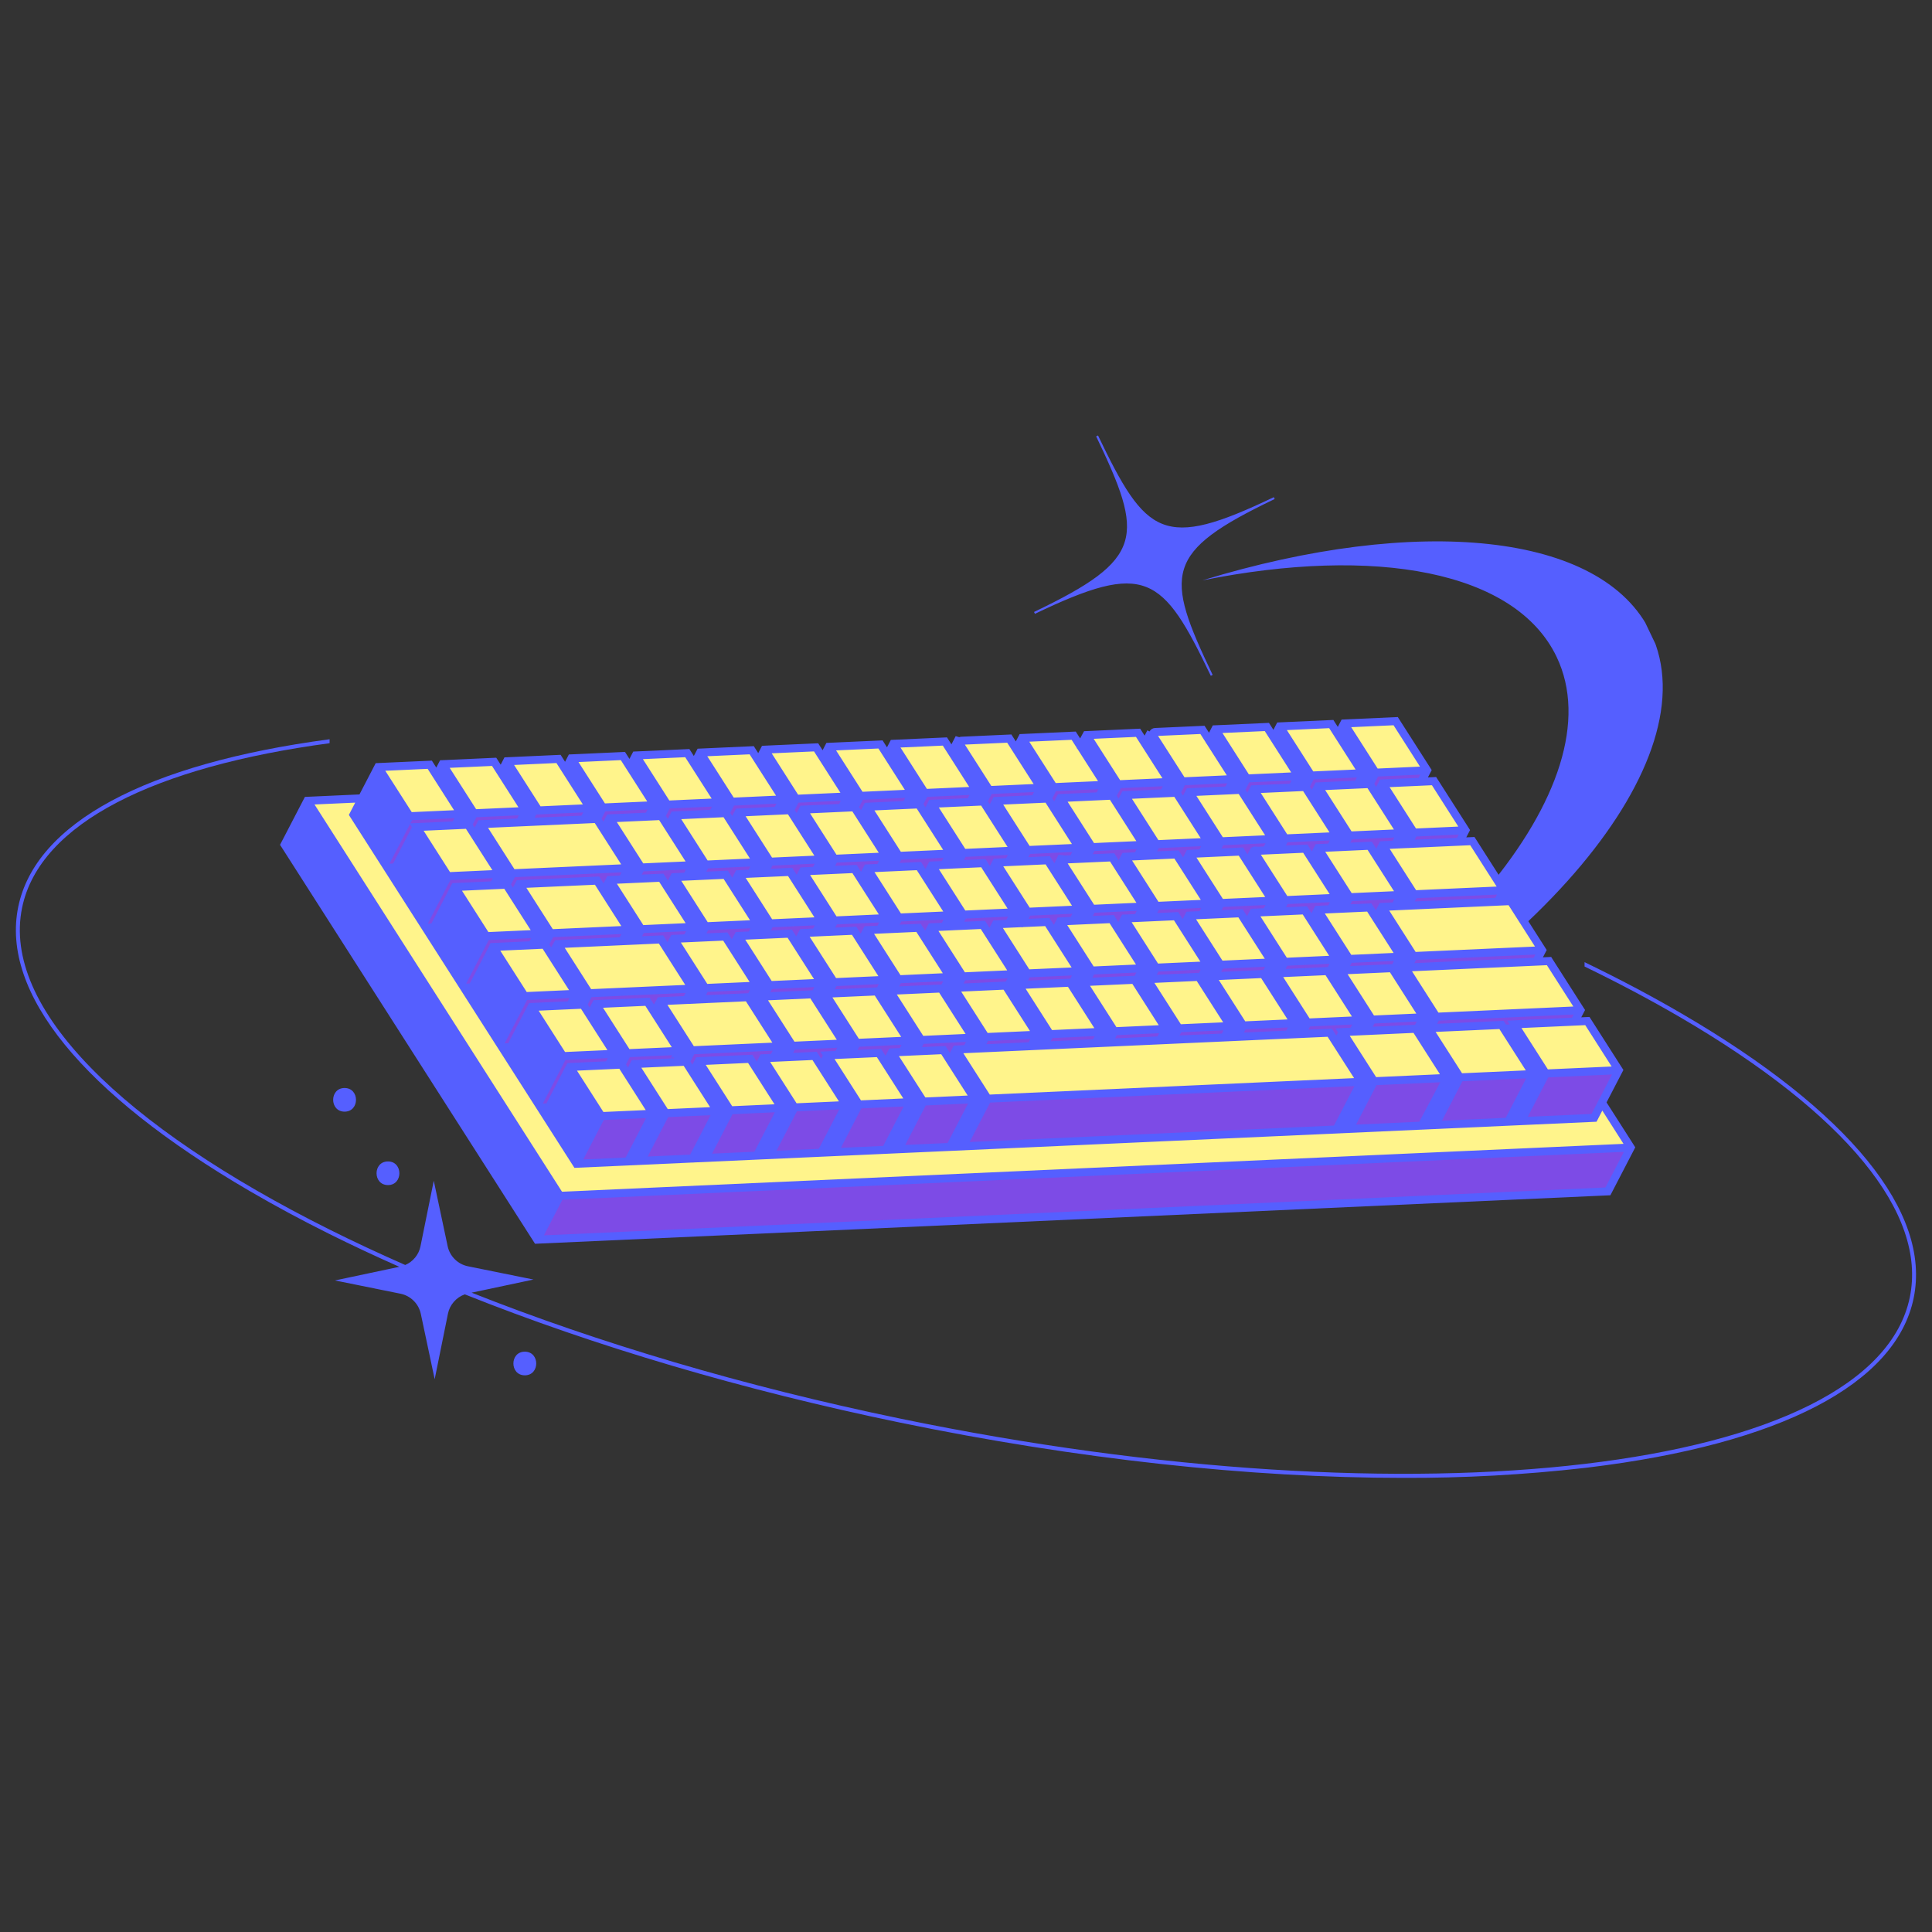<svg xmlns="http://www.w3.org/2000/svg" xmlns:xlink="http://www.w3.org/1999/xlink" width="500" zoomAndPan="magnify" viewBox="0 0 375 375" height="500" preserveAspectRatio="xMidYMid meet" version="1.0"><rect x="0" y="0" width="375" height="375" fill="#333333" stroke="none"/><defs><clipPath id="ad73e98359"><path d="M 193 84 L 323 84 L 323 232 L 193 232 Z M 193 84 " clip-rule="nonzero"/></clipPath><clipPath id="94c5f9d630"><path d="M 139.941 119.566 L 285.383 49.93 L 341.738 167.633 L 196.301 237.27 Z M 139.941 119.566 " clip-rule="nonzero"/></clipPath><clipPath id="6aa99c1d5c"><path d="M 139.941 119.566 L 285.383 49.93 L 341.738 167.633 L 196.301 237.27 Z M 139.941 119.566 " clip-rule="nonzero"/></clipPath><clipPath id="f372527b03"><path d="M 55 155 L 116 155 L 116 241 L 55 241 Z M 55 155 " clip-rule="nonzero"/></clipPath><clipPath id="38ab14ae62"><path d="M 110.395 55.711 L 342.082 175.887 L 264.727 325.02 L 33.039 204.84 Z M 110.395 55.711 " clip-rule="nonzero"/></clipPath><clipPath id="b961748166"><path d="M 341.883 175.785 L 110.199 55.605 L 32.844 204.738 L 264.527 324.914 Z M 341.883 175.785 " clip-rule="nonzero"/></clipPath><clipPath id="a2e1709fca"><path d="M 104 221 L 317 221 L 317 241 L 104 241 Z M 104 221 " clip-rule="nonzero"/></clipPath><clipPath id="59930edaae"><path d="M 110.395 55.711 L 342.082 175.887 L 264.727 325.02 L 33.039 204.84 Z M 110.395 55.711 " clip-rule="nonzero"/></clipPath><clipPath id="bcda09e8e7"><path d="M 341.883 175.785 L 110.199 55.605 L 32.844 204.738 L 264.527 324.914 Z M 341.883 175.785 " clip-rule="nonzero"/></clipPath><clipPath id="f9a5c9d01e"><path d="M 59 154 L 317 154 L 317 233 L 59 233 Z M 59 154 " clip-rule="nonzero"/></clipPath><clipPath id="01461378d2"><path d="M 110.395 55.711 L 342.082 175.887 L 264.727 325.02 L 33.039 204.84 Z M 110.395 55.711 " clip-rule="nonzero"/></clipPath><clipPath id="bf7d677ef8"><path d="M 341.883 175.785 L 110.199 55.605 L 32.844 204.738 L 264.527 324.914 Z M 341.883 175.785 " clip-rule="nonzero"/></clipPath><clipPath id="3d74021ee3"><path d="M 68 140 L 307 140 L 307 226 L 68 226 Z M 68 140 " clip-rule="nonzero"/></clipPath><clipPath id="706d33ab9a"><path d="M 110.395 55.711 L 342.082 175.887 L 264.727 325.02 L 33.039 204.84 Z M 110.395 55.711 " clip-rule="nonzero"/></clipPath><clipPath id="2467112f8f"><path d="M 341.883 175.785 L 110.199 55.605 L 32.844 204.738 L 264.527 324.914 Z M 341.883 175.785 " clip-rule="nonzero"/></clipPath><clipPath id="93f2da54cd"><path d="M 74 148 L 315 148 L 315 226 L 74 226 Z M 74 148 " clip-rule="nonzero"/></clipPath><clipPath id="a3844939fa"><path d="M 110.395 55.711 L 342.082 175.887 L 264.727 325.02 L 33.039 204.84 Z M 110.395 55.711 " clip-rule="nonzero"/></clipPath><clipPath id="2629ea4dc4"><path d="M 341.883 175.785 L 110.199 55.605 L 32.844 204.738 L 264.527 324.914 Z M 341.883 175.785 " clip-rule="nonzero"/></clipPath><clipPath id="0e07afa588"><path d="M 73 139 L 314 139 L 314 217 L 73 217 Z M 73 139 " clip-rule="nonzero"/></clipPath><clipPath id="573911c951"><path d="M 110.395 55.711 L 342.082 175.887 L 264.727 325.02 L 33.039 204.84 Z M 110.395 55.711 " clip-rule="nonzero"/></clipPath><clipPath id="836de52fc2"><path d="M 341.883 175.785 L 110.199 55.605 L 32.844 204.738 L 264.527 324.914 Z M 341.883 175.785 " clip-rule="nonzero"/></clipPath><clipPath id="b6c42e7c9e"><path d="M 54 139 L 318 139 L 318 242 L 54 242 Z M 54 139 " clip-rule="nonzero"/></clipPath><clipPath id="a6972e9a19"><path d="M 110.395 55.711 L 342.082 175.887 L 264.727 325.02 L 33.039 204.84 Z M 110.395 55.711 " clip-rule="nonzero"/></clipPath><clipPath id="8126cf3794"><path d="M 341.883 175.785 L 110.199 55.605 L 32.844 204.738 L 264.527 324.914 Z M 341.883 175.785 " clip-rule="nonzero"/></clipPath><clipPath id="71d52d26ee"><path d="M 3 143.488 L 372 143.488 L 372 287 L 3 287 Z M 3 143.488 " clip-rule="nonzero"/></clipPath></defs><g clip-path="url(#ad73e98359)"><g clip-path="url(#94c5f9d630)"><g clip-path="url(#6aa99c1d5c)"><path fill="#555fff" d="M 244.09 214.039 C 226.859 222.289 209.707 228.004 193.938 231.164 C 204.316 228 215.043 223.836 225.797 218.688 C 279.711 192.871 313.891 152.043 302.133 127.488 C 294.137 110.789 266.938 105.926 233.379 112.648 C 275.023 99.926 311.012 103.188 320.426 122.848 C 332.18 147.395 298 188.223 244.09 214.039 Z M 200.879 119.141 L 200.707 118.781 C 222.23 108.477 222.117 104.238 212.734 84.633 L 213.094 84.461 C 222.48 104.062 225.723 106.805 247.246 96.5 L 247.418 96.859 C 225.895 107.164 225.992 111.398 235.375 131 L 235.016 131.172 C 225.629 111.57 222.402 108.836 200.879 119.141 " fill-opacity="1" fill-rule="evenodd"/></g></g></g><g clip-path="url(#f372527b03)"><g clip-path="url(#38ab14ae62)"><g clip-path="url(#b961748166)"><path fill="#555fff" d="M 59.668 155.434 L 55.258 163.941 L 104.266 240.621 L 115.023 233.898 Z M 59.668 155.434 " fill-opacity="1" fill-rule="nonzero"/></g></g></g><g clip-path="url(#a2e1709fca)"><g clip-path="url(#59930edaae)"><g clip-path="url(#bcda09e8e7)"><path fill="#7d4be6" d="M 108.676 232.113 L 104.266 240.621 L 312.098 231.242 L 316.508 222.738 L 315.988 221.93 L 113.086 228.043 Z M 108.676 232.113 " fill-opacity="1" fill-rule="nonzero"/></g></g></g><g clip-path="url(#f9a5c9d01e)"><g clip-path="url(#01461378d2)"><g clip-path="url(#bf7d677ef8)"><path fill="#fff48b" d="M 59.668 155.434 L 108.676 232.113 L 315.547 222.781 C 315.977 222.762 316.219 222.289 315.988 221.93 L 310.934 214.016 L 70.258 154.957 Z M 59.668 155.434 " fill-opacity="1" fill-rule="nonzero"/></g></g></g><g clip-path="url(#3d74021ee3)"><g clip-path="url(#706d33ab9a)"><g clip-path="url(#2467112f8f)"><path fill="#555fff" d="M 260.898 140.426 L 258.535 144.98 L 248.398 140.992 L 245.992 145.633 L 235.898 141.559 L 233.254 146.656 L 223.402 142.125 L 220.938 146.871 L 210.902 142.691 L 209.016 146.328 L 198.402 143.258 L 196.363 147.191 L 185.906 143.824 L 183.719 148.039 L 173.406 144.391 L 171.199 148.645 L 160.91 144.953 L 158.711 149.191 L 148.41 145.52 L 145.949 150.266 L 135.914 146.086 L 133.57 150.602 L 123.414 146.648 L 121.262 150.801 L 110.918 147.211 L 108.883 151.137 L 98.422 147.777 L 96.598 151.293 L 85.922 148.344 L 83.629 152.762 L 73.504 148.75 L 68.738 157.945 L 111.922 225.902 L 118.172 223.273 L 121.93 225.453 L 124.422 225.336 L 130.242 221.25 L 134.426 224.887 L 136.922 224.77 L 143.516 219.934 L 146.926 224.32 L 149.418 224.203 L 154.199 220.016 L 159.426 223.754 L 161.918 223.637 L 168.336 218.852 L 171.922 223.188 L 174.418 223.07 L 180.027 218.352 L 184.426 222.621 L 186.918 222.508 L 196.371 217.074 L 259.422 219.238 L 261.918 219.125 L 267.883 214.902 L 276.07 218.535 L 278.59 218.371 L 285.211 214.77 L 292.758 217.734 L 295.254 217.617 L 306.398 206.328 Z M 260.898 140.426 " fill-opacity="1" fill-rule="nonzero"/></g></g></g><g clip-path="url(#93f2da54cd)"><g clip-path="url(#a3844939fa)"><g clip-path="url(#2629ea4dc4)"><path fill="#7d4be6" d="M 268.352 164.047 L 270.309 164.863 L 271.938 161.719 L 263.82 161.07 L 261.934 162.172 L 259.703 166.477 L 265.887 168.797 Z M 266.387 155.836 L 264.316 155.133 L 266.996 149.965 L 274.457 148.195 L 277.004 149.516 L 274.617 154.117 L 268.344 152.066 Z M 253.656 156.84 L 252.164 155.023 L 254.496 150.531 L 261.852 148.707 L 264.5 150.078 L 261.77 155.344 L 255.836 152.633 Z M 249.43 155.598 C 249.398 155.789 243.34 153.199 243.34 153.199 L 241.379 156.977 L 239.559 155.797 L 241.996 151.098 L 250.492 149.492 L 252 150.645 C 252 150.645 249.465 155.41 249.43 155.598 Z M 230.844 153.762 L 228.844 157.613 L 227.25 156 L 229.496 151.664 L 236.973 149.898 L 239.504 151.211 L 237.121 155.805 Z M 216.285 158.289 L 214.574 156.891 L 216.996 152.223 L 224.559 150.871 L 227 151.77 L 224.414 156.758 L 218.34 154.328 Z M 203.801 158.793 L 202.184 157.238 L 204.492 152.785 L 212.094 150.719 L 214.5 152.336 L 212.336 156.504 L 205.836 154.891 Z M 193.344 155.457 L 191.438 159.129 L 190.113 156.992 L 192 153.352 L 200.262 151.625 L 202.008 152.898 L 199.531 157.668 Z M 179.066 159.438 L 177.188 158.371 L 179.496 153.914 L 186.504 152.277 L 189.504 153.465 L 187.539 157.246 L 180.84 156.02 Z M 166.605 159.93 L 164.926 158.48 L 167 154.477 L 173.582 152.617 C 173.672 152.539 177.008 154.023 177.008 154.023 L 174.551 158.762 L 168.344 156.582 Z M 155.844 157.148 L 153.805 161.086 L 152.191 159.5 C 152.191 159.5 154.418 155.234 154.504 155.043 L 163.254 153.57 L 164.508 154.59 L 162.582 158.309 Z M 141.184 161.875 L 139.688 160.062 C 139.688 160.062 141.898 155.742 142 155.605 L 149.727 153.352 L 152.004 155.156 L 149.457 160.066 L 143.344 157.707 Z M 128.414 162.965 L 126.621 161.73 L 129.5 156.172 L 137.215 154.531 L 139.508 155.723 L 137.344 159.891 L 130.844 158.277 Z M 118.348 158.84 C 118.348 158.84 116.238 162.66 116.281 162.824 C 116.324 162.988 113.699 163.109 113.699 163.109 L 117.004 156.734 L 124.527 154.273 L 127.012 156.285 L 124.703 160.73 Z M 110.312 153.953 L 114.512 156.852 L 112.207 161.297 L 101.77 162.574 C 101.77 162.574 104.402 157.492 104.508 157.301 Z M 81.152 156.062 C 81.172 155.93 89.504 157.977 89.504 157.977 L 87.199 162.422 L 80.844 160.535 L 77.191 167.566 L 74.699 167.684 L 79.5 158.43 Z M 96.949 169.617 L 94.645 174.062 L 88.289 172.172 L 84.641 179.207 L 82.145 179.32 L 86.945 170.07 L 92.5 168.441 Z M 118.074 167.145 L 121.949 168.492 L 120.348 171.578 L 118.363 170.816 L 116.395 174.613 L 100.793 171.609 L 98.832 175.387 L 97.082 174.066 C 97.082 174.066 99.281 169.602 99.449 169.504 Z M 128.527 174.746 L 121.93 173.219 C 121.93 173.219 124.277 168.461 124.445 168.371 L 128.91 166.039 C 128.93 165.926 134.453 167.922 134.453 167.922 L 132.832 171.039 L 130.863 170.246 Z M 141.176 173.895 L 134.984 171.582 L 136.941 167.809 L 141.453 165.781 L 146.949 167.359 L 145.617 169.922 L 143.359 169.684 Z M 155.855 169.125 L 153.609 173.453 L 147.426 171.125 L 149.438 167.25 L 156.742 164.848 C 156.68 164.734 159.445 166.797 159.445 166.797 L 157.945 169.684 Z M 165.75 173.586 L 159.602 171.199 L 161.941 166.684 L 169.562 164.625 L 171.949 166.234 L 170.434 169.148 L 168.359 168.559 Z M 178.25 173.02 L 171.855 171.105 L 174.441 166.117 L 178.934 162.215 L 184.445 165.672 L 183.008 168.438 L 180.855 167.996 Z M 193.355 167.43 L 191.117 171.746 L 185.074 168.934 L 186.664 165.867 L 188.734 162.262 L 196.934 165.105 L 195.461 167.949 Z M 205.859 166.867 L 203.676 171.078 L 197.766 168.223 L 199.441 164.992 L 204.504 162.219 L 209.445 164.539 L 208.008 167.309 Z M 216.492 169.895 L 210.348 167.496 L 211.938 164.43 L 216.73 160.906 L 221.941 163.98 L 220.562 166.637 L 218.355 166.305 Z M 228.668 169.949 L 222.566 167.465 L 224.434 163.863 L 229.609 160.535 L 234.441 163.414 L 233.188 165.828 L 230.852 165.738 Z M 243.355 165.176 L 241.375 168.996 L 235.199 166.652 L 236.938 163.301 L 243.094 160.852 L 246.945 162.848 L 245.445 165.738 Z M 253.695 168.77 L 247.578 166.32 L 249.438 162.734 L 254.352 159.641 L 259.441 162.281 L 258.109 164.852 L 255.855 164.609 Z M 274.438 161.609 L 278.863 159.91 C 278.863 159.91 284.348 161.035 284.441 161.156 L 280.688 168.398 L 272.406 165.523 Z M 274.449 173.586 L 286.047 170.285 L 291.883 172.797 L 290.168 176.098 L 272.551 177.25 L 274.453 173.586 Z M 261.949 174.152 L 270.184 171.918 L 271.953 173.703 L 270.52 176.465 L 268.27 176.031 L 266.16 180.094 L 260.031 177.848 Z M 258.016 176.766 L 255.77 176.586 L 254.266 179.484 L 247.828 177.832 L 249.449 174.707 L 254.125 172.523 L 259.457 174.254 Z M 236.949 175.277 L 239.988 172.969 L 246.953 174.824 L 245.742 177.164 L 243.27 177.152 L 241.383 180.797 L 235.289 178.48 Z M 224.449 175.844 L 232.23 173.867 L 234.457 175.391 L 233.191 177.832 L 230.773 177.719 L 228.855 181.414 L 222.605 179.398 Z M 211.953 176.406 L 218.676 173.359 L 221.961 175.953 C 221.961 175.953 220.512 178.715 220.504 178.762 C 220.496 178.812 218.277 178.281 218.277 178.281 L 216.465 181.777 L 209.656 180.836 Z M 199.449 176.969 L 206.895 175.383 L 209.457 176.516 L 208 179.324 L 205.773 178.848 L 203.469 183.289 L 197.719 180.305 Z M 186.953 177.535 L 193.414 175.242 L 196.957 177.082 L 195.73 179.449 L 193.273 179.414 L 191.195 183.418 L 184.496 182.273 Z M 182.895 180.664 L 180.777 179.973 C 180.777 179.973 178.664 184.062 178.621 184.129 C 178.582 184.195 172.719 181.445 172.719 181.445 L 174.457 178.098 L 179.566 176.367 L 184.461 177.645 Z M 161.953 178.66 L 166.766 175.906 L 171.957 178.207 L 170.379 181.254 L 168.273 180.539 L 166.32 184.309 L 160.043 182.34 Z M 158 181.586 L 155.777 181.105 C 155.777 181.105 153.785 184.805 153.805 184.902 C 153.824 185 147.566 182.863 147.566 182.863 L 149.453 179.227 L 154.176 177.98 L 159.461 178.773 Z M 136.957 179.789 L 140.629 177.57 L 146.965 179.336 L 145.59 181.98 L 143.281 181.668 L 141.621 184.652 L 135.188 183.203 Z M 134.461 179.902 L 133.082 182.555 L 130.777 182.23 L 129.203 185.262 L 122.719 183.699 L 124.453 180.352 C 124.379 180.43 127.777 178.516 127.777 178.516 Z M 121.988 180.461 L 120.629 183.082 C 120.629 183.082 120.125 184.832 120.008 184.773 C 119.895 184.715 108.227 183.242 108.227 183.242 L 106.797 186.004 L 104.879 185.008 L 106.887 181.141 L 108.648 180.25 Z M 102.48 184.938 L 95.727 183.816 L 92.078 190.848 L 89.586 190.961 L 94.383 181.711 L 104.391 181.258 Z M 134.383 191.883 L 132.496 195.527 L 128.172 194.328 L 126.633 197.297 L 125.398 195.031 L 123.145 196.652 C 123.145 196.652 115.699 194.82 115.676 194.891 L 113.98 198.16 L 112.883 195.582 L 114.332 192.785 L 115.844 191.098 Z M 144.711 195.492 L 135.164 195.062 L 136.875 191.762 L 137.992 191.023 L 146.879 191.312 Z M 149.375 191.203 L 150.977 190.105 L 159.383 190.75 L 157.203 194.953 L 148.121 193.621 Z M 171.879 190.191 L 169.465 194.844 L 160.691 192.914 L 161.871 190.641 L 163.871 189.84 Z M 174.371 190.074 L 175.656 188.785 L 184.375 189.629 L 182.227 193.77 L 173.121 192.484 Z M 186.875 189.512 L 187.723 188.734 L 196.879 189.059 L 194.461 193.723 L 185.617 191.938 Z M 199.371 188.949 L 200.293 188.027 L 209.379 188.5 L 207.297 192.52 L 198.125 191.363 L 199.375 188.953 Z M 211.871 188.383 C 211.934 188.316 212.555 187.469 212.555 187.469 L 221.875 187.93 L 219.277 192.941 L 210.656 190.723 C 210.656 190.723 211.805 188.449 211.871 188.383 Z M 224.371 187.82 L 234.379 187.367 L 232.145 191.672 L 223.074 190.324 Z M 236.867 187.258 L 246.875 186.805 L 244.492 191.398 L 235.598 189.711 Z M 248.074 189.188 L 249.363 186.695 L 259.371 186.242 L 257.977 188.93 L 257.082 189.461 Z M 271.875 185.68 L 269.805 189.668 L 260.594 188.586 L 261.867 186.137 Z M 274.367 185.566 L 299.32 184.438 L 295.754 191.316 L 273.141 187.934 Z M 313.906 207.266 L 314.199 207.723 L 309.398 216.973 L 295.227 217.609 L 300.027 208.359 L 302.02 205.77 Z M 292.738 217.727 L 278.57 218.367 L 283.371 209.113 L 297.539 208.477 Z M 276.047 218.531 L 261.895 219.117 L 266.695 209.867 L 280.875 209.227 Z M 259.406 219.227 L 186.902 222.5 L 191.699 213.246 L 264.203 209.977 Z M 184.406 222.613 L 174.402 223.066 L 179.203 213.812 L 189.207 213.359 Z M 171.91 223.18 L 161.902 223.633 L 166.703 214.379 L 176.707 213.926 Z M 159.414 223.742 L 149.406 224.191 L 154.207 214.941 L 164.211 214.488 Z M 146.91 224.305 L 136.902 224.758 L 141.703 215.504 L 151.707 215.051 Z M 134.41 224.871 L 124.406 225.324 L 129.203 216.07 L 139.211 215.617 Z M 121.914 225.434 L 111.91 225.887 L 116.707 216.633 L 126.715 216.18 Z M 278.789 197.344 L 306.758 196.082 L 305.641 198.234 L 277.645 199.559 Z M 274.984 199.98 L 274.777 199.684 L 265.141 200.121 L 266.289 197.906 L 276.293 197.457 Z M 258.105 200.438 L 252.637 200.684 L 253.785 198.473 L 263.789 198.02 L 262.633 200.234 L 260.598 200.328 L 259.449 202.543 Z M 241.289 199.035 L 251.297 198.59 L 250.148 200.801 L 240.141 201.254 L 241.293 199.035 Z M 228.789 199.602 L 238.793 199.148 L 237.648 201.363 L 227.641 201.812 Z M 215.383 202.371 L 216.531 200.156 L 226.297 199.715 L 225.148 201.93 Z M 203.789 200.727 L 213.797 200.273 L 212.648 202.488 C 212.648 202.488 202.805 202.93 202.641 202.938 C 202.477 202.949 203.789 200.727 203.789 200.727 Z M 191.293 201.293 L 201.297 200.84 L 200.148 203.055 L 190.145 203.504 Z M 178.793 201.859 L 188.797 201.406 L 187.648 203.621 L 185.812 203.715 L 184.57 206.105 L 183.109 203.824 L 177.641 204.07 L 178.789 201.855 Z M 102.008 157.414 L 99.695 161.867 L 93.348 159.965 L 91.609 163.316 L 89.551 162.594 L 92.004 157.859 L 96.383 154.961 Z M 166.297 202.422 L 176.301 201.969 L 175.152 204.184 L 173.113 204.273 L 171.961 206.492 L 170.617 204.387 C 170.617 204.387 165.285 204.629 165.148 204.633 C 165.008 204.645 166.297 202.422 166.297 202.422 Z M 153.793 202.984 L 163.797 202.531 L 162.648 204.746 L 160.598 204.859 L 159.457 207.055 L 158.117 204.949 L 152.645 205.199 Z M 150.141 205.312 L 148.102 205.406 C 148.102 205.406 147.496 206.578 146.953 207.617 L 145.613 205.516 L 135.605 205.969 L 134.457 208.18 L 133.074 206.156 L 134.266 203.863 L 151.289 203.094 Z M 130.539 206.152 L 123.109 206.535 L 121.961 208.746 L 120.617 206.645 L 121.766 204.43 L 131.715 203.891 L 130.543 206.156 Z M 118.125 206.758 L 110.613 207.094 L 106.965 214.129 L 104.469 214.242 L 109.27 204.992 L 119.273 204.539 Z M 111.828 192.898 L 110.441 195.57 L 103.164 195.457 L 99.488 202.445 L 96.996 202.559 C 97.094 202.469 101.82 193.355 101.82 193.355 Z M 111.828 192.898 " fill-opacity="1" fill-rule="nonzero"/></g></g></g><g clip-path="url(#0e07afa588)"><g clip-path="url(#573911c951)"><g clip-path="url(#836de52fc2)"><path fill="#fff48b" d="M 266.992 149.965 L 277 149.512 L 270.902 139.977 L 260.898 140.426 Z M 254.496 150.531 L 248.398 140.992 L 258.402 140.543 L 264.5 150.078 Z M 241.996 151.098 L 235.898 141.559 L 245.906 141.109 L 252 150.645 Z M 229.496 151.656 L 223.398 142.117 L 233.402 141.668 L 239.5 151.203 Z M 216.996 152.223 L 210.898 142.684 L 220.906 142.234 L 227 151.77 Z M 204.496 152.789 L 198.402 143.25 L 208.406 142.801 L 214.504 152.336 Z M 192 153.352 L 185.906 143.812 L 195.91 143.363 L 202.008 152.898 Z M 179.496 153.914 L 173.402 144.379 L 183.406 143.926 L 189.504 153.465 Z M 167 154.48 L 160.902 144.945 L 170.906 144.492 L 177.004 154.031 Z M 154.504 155.043 L 148.406 145.504 L 158.41 145.055 L 164.508 154.59 Z M 142 155.605 L 135.902 146.07 L 145.91 145.617 L 152.004 155.156 Z M 129.5 156.172 L 123.406 146.637 L 133.41 146.184 L 139.508 155.723 Z M 117.004 156.734 L 110.906 147.199 L 120.914 146.746 L 127.012 156.285 Z M 104.5 157.301 L 98.406 147.762 L 108.41 147.309 L 114.508 156.848 Z M 92.004 157.859 L 85.91 148.324 L 95.914 147.871 L 102.008 157.414 Z M 73.84 148.875 L 83.414 148.441 L 89.508 157.98 L 79.504 158.434 L 73.645 149.254 C 73.539 149.094 73.648 148.879 73.84 148.875 Z M 268.34 152.07 L 278.348 151.617 L 284.441 161.156 L 274.438 161.609 Z M 271.938 161.719 L 261.934 162.172 L 255.836 152.633 L 265.844 152.184 Z M 259.441 162.285 L 249.434 162.738 L 243.34 153.199 L 253.344 152.75 Z M 246.945 162.848 L 236.938 163.301 L 230.844 153.762 L 240.848 153.312 Z M 234.441 163.414 L 224.434 163.863 L 218.34 154.328 L 228.344 153.875 Z M 221.941 163.98 L 211.938 164.43 L 205.84 154.895 L 215.844 154.441 Z M 209.445 164.539 L 199.441 164.992 L 193.344 155.457 L 203.348 155.004 Z M 196.941 165.105 L 186.938 165.555 L 180.84 156.02 L 190.848 155.566 Z M 184.445 165.672 L 174.438 166.121 L 168.34 156.586 L 178.348 156.133 Z M 171.949 166.234 L 161.941 166.684 L 155.844 157.148 L 165.852 156.695 Z M 159.449 166.801 L 149.441 167.25 L 143.348 157.715 L 153.352 157.262 Z M 146.949 167.359 L 136.941 167.809 L 130.848 158.273 L 140.852 157.82 Z M 93.348 159.965 L 115.852 158.945 L 121.949 168.484 L 99.445 169.504 Z M 128.352 158.387 L 134.449 167.926 L 124.445 168.375 L 118.348 158.84 Z M 96.949 169.617 L 86.945 170.07 L 80.848 160.531 L 90.855 160.078 Z M 268.352 164.047 L 285.781 163.258 L 291.883 172.797 L 274.453 173.586 Z M 261.949 174.152 L 255.852 164.613 L 265.859 164.16 L 271.953 173.699 Z M 259.457 174.262 L 249.453 174.711 L 243.355 165.176 L 253.363 164.723 Z M 246.953 174.824 L 236.949 175.277 L 230.852 165.738 L 240.859 165.285 Z M 234.457 175.391 L 224.449 175.844 L 218.355 166.305 L 228.359 165.852 Z M 221.961 175.953 L 211.953 176.406 L 205.859 166.867 L 215.863 166.414 Z M 209.457 176.516 L 199.449 176.969 L 193.355 167.43 L 203.359 166.98 Z M 196.957 177.082 L 186.953 177.535 L 180.855 167.996 L 190.859 167.547 Z M 184.461 177.645 L 174.457 178.098 L 168.359 168.559 L 178.363 168.105 Z M 171.957 178.207 L 161.953 178.66 L 155.855 169.125 L 165.863 168.672 Z M 159.461 178.773 L 149.453 179.227 L 143.355 169.691 L 153.363 169.238 Z M 130.859 170.25 L 140.867 169.801 L 146.965 179.336 L 136.957 179.789 Z M 118.359 170.816 L 128.363 170.363 L 134.461 179.902 L 124.453 180.352 Z M 100.785 171.605 L 115.891 170.926 L 121.988 180.461 L 106.887 181.148 Z M 104.391 181.258 L 94.383 181.711 L 88.289 172.172 L 98.293 171.723 Z M 108.23 183.25 L 128.293 182.344 L 134.383 191.883 L 114.328 192.789 Z M 111.828 192.898 L 101.824 193.352 L 95.727 183.816 L 105.73 183.363 Z M 272.695 187.805 L 300.664 186.543 L 306.758 196.082 L 278.789 197.344 Z M 266.289 197.906 L 260.191 188.371 L 270.195 187.918 L 276.293 197.457 Z M 247.691 188.938 L 257.699 188.484 L 263.793 198.023 L 253.789 198.473 Z M 235.191 189.496 L 245.195 189.043 L 251.293 198.582 L 241.289 199.035 Z M 222.691 190.062 L 232.699 189.609 L 238.793 199.148 L 228.789 199.602 Z M 210.195 190.629 L 220.199 190.176 L 226.297 199.715 L 216.289 200.168 Z M 197.699 191.191 L 207.703 190.738 L 213.801 200.277 L 203.793 200.727 Z M 185.195 191.754 L 195.199 191.301 L 201.297 200.84 L 191.293 201.293 Z M 172.695 192.32 L 182.703 191.867 L 188.797 201.406 L 178.793 201.859 Z M 160.199 192.883 L 170.207 192.43 L 176.301 201.969 L 166.297 202.422 Z M 147.695 193.445 L 157.703 192.996 L 163.797 202.531 L 153.793 202.984 Z M 128.168 194.324 L 145.195 193.555 L 151.289 203.094 L 134.266 203.863 Z M 115.668 194.891 L 125.676 194.441 L 131.77 203.977 L 121.766 204.43 Z M 119.273 204.543 L 109.266 204.996 L 103.172 195.457 L 113.176 195.008 Z M 258.105 200.438 L 264.203 209.977 L 191.699 213.246 L 185.605 203.707 Z M 183.109 203.824 L 189.207 213.359 L 179.203 213.812 L 173.105 204.273 Z M 170.613 204.391 L 176.707 213.926 L 166.703 214.379 L 160.605 204.84 Z M 158.113 204.957 L 164.211 214.492 L 154.203 214.945 L 148.109 205.406 Z M 145.617 205.516 L 151.715 215.055 L 141.707 215.508 L 135.613 205.969 Z M 133.113 206.082 L 139.211 215.617 L 129.203 216.07 L 123.109 206.535 Z M 126.711 216.184 L 116.707 216.637 L 110.609 207.102 L 120.613 206.648 Z M 268.27 176.027 L 293.223 174.902 L 299.32 184.438 L 274.367 185.566 Z M 261.867 186.133 L 255.773 176.594 L 265.777 176.141 L 271.875 185.68 Z M 249.367 186.691 L 243.27 177.152 L 253.277 176.703 L 259.371 186.238 Z M 230.773 177.719 L 240.777 177.27 L 246.875 186.805 L 236.867 187.258 Z M 218.277 178.281 L 228.281 177.828 L 234.379 187.367 L 224.371 187.82 Z M 205.773 178.848 L 215.777 178.395 L 221.875 187.93 L 211.871 188.383 Z M 193.273 179.414 L 203.281 178.961 L 209.375 188.496 L 199.371 188.949 Z M 180.777 179.973 L 190.785 179.523 L 196.879 189.059 L 186.875 189.512 Z M 168.273 180.539 L 178.281 180.086 L 184.375 189.625 L 174.371 190.074 Z M 155.777 181.105 L 165.781 180.652 L 171.879 190.191 L 161.871 190.641 Z M 143.281 181.668 L 153.285 181.215 L 159.383 190.75 L 149.375 191.203 Z M 130.777 182.23 L 140.781 181.777 L 146.879 191.316 L 136.871 191.77 Z M 308.105 198.188 L 313.906 207.266 C 314.035 207.469 313.898 207.734 313.656 207.746 L 300.031 208.363 L 293.934 198.824 Z M 291.445 198.941 L 297.539 208.477 L 283.371 209.113 L 277.273 199.578 Z M 274.777 199.691 L 280.875 209.227 L 266.695 209.867 L 260.598 200.328 Z M 274.777 199.691 " fill-opacity="1" fill-rule="nonzero"/></g></g></g><g clip-path="url(#b6c42e7c9e)"><g clip-path="url(#a6972e9a19)"><g clip-path="url(#8126cf3794)"><path fill="#555fff" d="M 60.309 154.629 L 69.773 154.199 L 72.922 148.133 L 73.801 148.09 L 83.824 147.637 L 84.684 148.984 L 85.422 147.566 L 86.609 147.516 L 96.32 147.074 L 97.184 148.422 L 97.918 147.004 L 99.035 146.953 L 108.816 146.512 L 109.68 147.863 L 110.414 146.441 L 111.52 146.395 L 121.312 145.949 L 122.176 147.301 L 122.91 145.883 L 124.285 145.82 L 133.812 145.391 L 134.672 146.738 L 135.406 145.32 L 136.602 145.266 L 146.312 144.828 L 147.172 146.18 L 147.906 144.762 L 149.23 144.699 L 158.809 144.27 L 159.668 145.617 L 160.402 144.199 L 161.621 144.145 L 171.305 143.707 L 172.164 145.055 L 172.91 143.617 L 174.148 143.562 L 183.809 143.125 L 184.672 144.477 L 185.496 142.887 L 186.105 143.062 C 186.133 143.07 186.168 143.078 186.203 143.082 C 186.32 143.039 186.441 143.004 186.574 143 L 196.309 142.559 L 197.168 143.91 L 197.906 142.488 L 199.285 142.426 L 208.805 141.996 L 209.652 143.324 C 209.934 142.805 210.203 142.309 210.203 142.309 L 210.414 141.926 L 211.543 141.875 L 221.309 141.434 L 222.168 142.781 L 222.699 141.762 L 223.117 141.98 C 223.324 141.586 223.727 141.328 224.172 141.305 L 233.805 140.871 L 234.668 142.223 C 234.816 141.93 234.992 141.594 235.195 141.195 L 235.402 140.797 L 236.543 140.75 L 246.309 140.309 L 247.168 141.656 L 247.906 140.234 L 249.176 140.176 L 258.805 139.742 L 259.668 141.09 L 260.402 139.672 L 261.598 139.617 L 271.312 139.18 L 277.207 148.398 L 277.895 149.473 L 277.156 150.891 L 278.754 150.816 L 284.828 160.312 L 285.336 161.117 L 284.602 162.535 L 286.199 162.461 L 292.246 171.934 L 292.781 172.758 L 292.043 174.18 L 293.645 174.105 L 299.645 183.504 L 300.215 184.398 L 299.48 185.816 L 301.078 185.742 L 307.184 195.305 L 307.66 196.043 L 306.922 197.461 L 308.52 197.387 L 314.566 206.844 L 315.102 207.68 L 311.832 213.977 L 316.648 221.508 L 317.402 222.699 L 312.578 232 L 104.297 241.395 L 103.848 241.414 L 54.602 164.359 L 54.355 163.98 L 59.184 154.676 Z M 312.891 208.559 L 300.512 209.117 L 296.543 216.773 L 308.918 216.215 Z M 298.723 209.199 L 298.02 209.23 L 294.047 216.887 L 294.75 216.859 Z M 296.23 209.312 L 283.852 209.871 L 279.883 217.527 L 292.258 216.969 Z M 92.484 158.621 L 91.75 160.039 L 92.129 160.629 L 92.863 159.211 L 94.234 159.148 L 100.379 158.871 L 100.699 158.25 Z M 79.664 159.805 L 80.367 159.777 L 80.566 159.77 L 87.879 159.438 L 88.203 158.816 L 79.984 159.188 Z M 94.797 180.914 L 103.012 180.543 L 97.883 172.516 L 89.672 172.887 Z M 102.238 192.551 L 110.453 192.18 L 105.324 184.152 L 97.105 184.523 Z M 109.68 204.195 L 117.898 203.824 L 112.77 195.801 L 104.555 196.172 Z M 117.121 215.836 L 125.336 215.465 L 120.211 207.441 L 111.992 207.812 Z M 127.984 216.734 L 128.309 216.109 L 123.184 208.086 L 122.859 208.711 Z M 140.484 216.168 C 140.613 215.918 140.723 215.711 140.809 215.543 L 135.68 207.52 L 135.359 208.145 Z M 152.984 215.609 L 153.309 214.984 L 148.18 206.957 L 147.855 207.582 Z M 165.484 215.043 L 165.809 214.418 L 160.676 206.391 L 160.352 207.016 Z M 177.984 214.477 L 178.309 213.852 L 173.176 205.824 L 172.852 206.449 Z M 190.48 213.914 L 190.805 213.289 L 185.672 205.262 L 185.348 205.887 Z M 265.477 210.531 L 265.801 209.906 L 260.672 201.879 L 260.348 202.504 Z M 276.191 199.332 L 275.871 199.957 L 276.051 200.238 L 276.375 199.617 Z M 266.77 198.664 L 266.445 199.285 L 274.664 198.914 L 274.984 198.289 Z M 271.703 187.695 C 271.582 187.926 271.469 188.148 271.375 188.324 L 271.473 188.477 L 271.801 187.848 Z M 262.352 186.887 L 262.027 187.512 L 270.242 187.141 C 270.348 186.941 270.457 186.723 270.566 186.516 Z M 268.859 175.219 L 270.32 175.156 L 270.641 174.531 L 262.426 174.902 L 262.102 175.527 L 266.184 175.344 L 267.047 176.695 L 267.781 175.277 Z M 268.906 163.246 L 270.312 163.18 L 270.637 162.559 L 262.422 162.93 C 262.328 163.105 262.215 163.328 262.098 163.555 L 266.273 163.363 L 267.133 164.711 L 267.867 163.293 Z M 252.93 153.543 L 244.715 153.914 L 249.844 161.941 L 258.059 161.57 Z M 240.434 154.105 L 232.219 154.477 L 237.348 162.504 L 245.562 162.133 Z M 227.934 154.668 L 219.715 155.043 L 224.844 163.066 L 233.059 162.695 Z M 218.414 155.879 L 218.09 156.504 L 223.223 164.531 L 223.547 163.906 Z M 215.434 155.234 L 207.219 155.609 L 212.348 163.637 L 220.566 163.266 Z M 202.938 155.797 L 194.723 156.168 L 199.848 164.195 L 208.062 163.828 Z M 190.438 156.363 L 182.223 156.734 L 187.355 164.766 L 195.57 164.391 Z M 177.934 156.93 L 169.723 157.301 L 174.852 165.328 L 183.066 164.957 Z M 165.438 157.488 L 157.227 157.863 L 162.355 165.891 L 170.57 165.52 Z M 152.941 158.055 L 144.723 158.43 L 149.855 166.457 L 158.07 166.086 Z M 140.438 158.621 L 132.227 158.996 L 137.352 167.02 L 145.566 166.648 Z M 127.941 159.184 L 119.723 159.555 L 124.855 167.582 L 133.07 167.211 Z M 118.418 160.391 L 118.094 161.012 L 123.195 168.996 L 123.535 168.398 Z M 99.188 171.68 L 99.566 172.27 L 100.305 170.852 L 101.883 170.781 L 116.297 170.129 L 117.148 171.453 L 117.875 170.055 L 119.508 169.98 L 120.316 169.941 L 120.641 169.32 L 99.93 170.254 Z M 106.984 183.879 L 107.762 182.492 L 109.145 182.43 L 120.289 181.922 L 120.633 181.297 L 107.367 181.898 L 106.629 183.316 Z M 116.539 194.074 L 126.086 193.645 L 126.93 194.961 L 127.703 193.574 L 128.934 193.52 L 132.75 193.348 L 133.074 192.723 L 114.812 193.551 L 114.074 194.969 L 114.457 195.559 L 115.191 194.141 Z M 123.945 205.719 L 130.18 205.438 C 130.254 205.309 130.367 205.086 130.504 204.816 L 122.246 205.188 L 121.508 206.609 L 121.891 207.199 L 122.625 205.777 Z M 136.445 205.152 L 146.027 204.723 L 146.891 206.07 L 147.625 204.652 L 148.738 204.602 L 149.66 204.559 L 149.984 203.938 L 134.75 204.625 L 134.012 206.043 L 134.395 206.633 L 135.129 205.215 Z M 159.23 204.125 L 162.168 203.992 L 162.492 203.367 L 154.273 203.738 L 153.953 204.363 L 158.523 204.152 L 159.383 205.504 L 159.707 204.879 Z M 173.555 203.477 L 174.668 203.426 L 174.988 202.801 L 166.773 203.172 L 166.449 203.797 L 171.023 203.586 L 171.883 204.938 L 172.617 203.52 Z M 186.199 202.91 L 187.168 202.867 L 187.492 202.242 L 179.273 202.613 L 178.953 203.238 L 183.523 203.027 L 184.383 204.379 L 185.117 202.957 Z M 259.223 199.613 L 262.145 199.484 L 262.473 198.863 L 254.27 199.234 L 253.945 199.855 L 258.07 199.676 L 258.52 199.656 L 259.379 201.004 L 259.703 200.379 Z M 260.625 163.008 L 259.926 163.035 L 259.602 163.66 L 260.301 163.633 C 260.395 163.449 260.508 163.234 260.625 163.008 Z M 123.242 180.992 L 123.559 180.395 L 118.434 172.367 L 118.117 172.973 Z M 128.215 195.84 L 127.879 196.445 L 133.047 204.527 L 133.371 203.902 Z M 134.676 203.066 L 149.914 202.379 L 144.781 194.352 L 129.547 195.039 Z M 152.57 203.656 L 152.895 203.027 L 146.707 193.344 L 146.379 193.973 Z M 165.074 203.082 L 165.398 202.457 L 159.207 192.773 L 158.883 193.398 Z M 177.574 202.523 L 177.898 201.898 L 171.707 192.215 L 171.383 192.836 Z M 190.074 201.957 L 190.395 201.332 L 184.207 191.648 L 183.883 192.27 Z M 202.566 201.387 L 202.891 200.762 L 196.703 191.086 L 196.379 191.707 Z M 215.074 200.832 L 215.395 200.207 L 209.207 190.52 L 208.883 191.145 Z M 227.57 200.266 L 227.895 199.641 L 221.703 189.953 L 221.383 190.578 Z M 240.07 199.699 L 240.395 199.074 L 234.203 189.387 L 233.879 190.012 Z M 252.57 199.137 L 252.895 198.516 L 247.766 190.488 L 247.445 191.113 Z M 259.203 188.262 L 258.879 188.887 L 258.973 189.035 L 259.297 188.41 Z M 249.852 187.445 L 249.527 188.07 L 257.742 187.699 L 258.066 187.074 Z M 256.5 175.781 L 257.824 175.723 L 258.148 175.102 L 249.934 175.473 C 249.84 175.652 249.727 175.867 249.609 176.094 L 253.691 175.914 L 254.551 177.262 L 255.289 175.844 Z M 252.945 165.523 L 244.73 165.895 L 249.863 173.918 L 258.082 173.547 Z M 243.422 166.73 L 243.102 167.352 L 248.23 175.383 C 248.328 175.195 248.434 174.988 248.555 174.758 Z M 232.234 166.457 L 237.363 174.48 L 245.578 174.109 L 240.445 166.082 Z M 219.734 167.016 L 224.859 175.039 L 233.078 174.668 L 227.949 166.645 Z M 207.234 167.582 L 212.367 175.609 L 220.582 175.238 L 215.457 167.211 Z M 194.734 168.148 L 199.867 176.176 L 208.082 175.805 L 202.953 167.777 Z M 182.234 168.707 L 187.367 176.734 L 195.582 176.363 L 190.453 168.336 Z M 169.738 169.273 L 174.867 177.301 L 183.086 176.93 L 177.953 168.902 Z M 157.238 169.84 L 162.363 177.867 L 170.582 177.492 L 165.453 169.469 Z M 144.738 170.398 L 149.867 178.426 L 158.082 178.059 L 152.957 170.035 Z M 132.238 170.965 L 137.367 178.992 L 145.582 178.621 L 140.453 170.594 Z M 119.738 171.531 L 124.867 179.559 L 133.082 179.188 L 127.949 171.156 Z M 135.734 180.449 L 136.059 179.828 L 130.93 171.801 L 130.609 172.426 Z M 145.246 192.781 L 145.57 192.156 L 137.352 192.527 L 137.027 193.152 Z M 248.145 175.551 L 247.438 175.586 L 247.117 176.211 L 247.832 176.176 C 247.914 176.004 248.016 175.797 248.145 175.551 Z M 137.117 181.168 L 141.199 180.984 L 142.039 182.301 L 142.812 180.914 L 144.043 180.859 L 145.336 180.801 L 145.656 180.18 L 137.441 180.551 L 137.121 181.168 Z M 148.152 191.867 L 148.477 191.242 L 143.324 183.18 L 142.984 183.785 Z M 160.652 191.305 L 160.977 190.684 L 155.84 182.645 L 155.512 183.262 Z M 173.152 190.738 L 173.477 190.117 L 168.348 182.09 L 168.027 182.715 Z M 185.648 190.18 L 185.973 189.555 L 180.84 181.527 L 180.516 182.148 Z M 198.152 189.613 L 198.477 188.988 L 193.348 180.965 L 193.023 181.59 Z M 210.645 189.047 C 210.766 188.82 210.875 188.602 210.969 188.422 L 205.84 180.398 L 205.516 181.023 Z M 223.148 188.484 L 223.473 187.863 L 218.34 179.832 L 218.016 180.457 Z M 235.652 187.922 L 235.973 187.297 L 230.848 179.273 L 230.523 179.895 Z M 240.367 178.062 L 232.152 178.43 L 237.277 186.457 L 245.496 186.086 Z M 227.867 178.629 L 219.652 179 L 224.777 187.027 L 232.992 186.656 Z M 215.367 179.188 L 207.148 179.559 L 212.281 187.59 L 220.496 187.219 Z M 202.867 179.754 L 198.621 179.945 C 198.508 179.992 198.383 180 198.227 179.965 L 194.66 180.125 L 199.785 188.148 L 208 187.785 Z M 190.367 180.32 L 182.152 180.691 L 187.285 188.723 L 195.5 188.352 Z M 177.867 180.883 L 169.656 181.254 L 174.785 189.281 L 183 188.91 Z M 165.367 181.449 L 157.152 181.82 L 162.281 189.844 L 170.496 189.473 Z M 152.871 182.016 L 144.656 182.387 L 149.785 190.414 L 158 190.043 Z M 147.121 180.715 L 147.824 180.688 L 148.148 180.062 L 147.445 180.09 Z M 149.613 180.602 L 153.699 180.418 L 154.555 181.754 L 155.301 180.348 L 156.766 180.281 L 157.828 180.234 L 158.152 179.609 L 149.938 179.98 Z M 159.617 180.152 L 160.32 180.125 L 160.645 179.5 L 159.941 179.531 Z M 162.117 180.043 L 166.199 179.859 L 167.059 181.211 L 167.793 179.789 L 169.086 179.734 L 170.328 179.676 L 170.656 179.047 L 162.441 179.418 Z M 172.121 179.59 L 172.824 179.559 L 173.145 178.938 L 172.445 178.965 Z M 174.613 179.477 L 178.695 179.293 L 179.559 180.645 L 180.293 179.223 L 181.773 179.16 L 182.824 179.113 L 183.148 178.488 L 174.934 178.859 Z M 184.621 179.023 L 185.426 178.988 L 185.711 178.367 L 184.941 178.402 Z M 187.172 178.91 L 191.195 178.727 L 192.055 180.078 L 192.793 178.656 L 194.09 178.598 L 195.344 178.539 L 195.664 177.918 L 187.457 178.289 Z M 197.129 178.457 L 197.863 178.426 C 197.949 178.258 198.055 178.043 198.176 177.801 L 197.445 177.836 Z M 199.641 178.344 L 203.695 178.16 L 204.555 179.512 L 205.289 178.09 L 206.539 178.035 L 207.824 177.98 L 208.148 177.355 L 199.945 177.723 C 199.859 177.902 199.75 178.121 199.641 178.344 Z M 209.621 177.898 L 210.32 177.867 L 210.645 177.246 L 209.941 177.273 Z M 212.434 177.164 L 212.109 177.789 L 216.191 177.605 L 217.055 178.957 L 217.789 177.535 L 219.129 177.477 L 220.324 177.422 L 220.648 176.797 Z M 222.117 177.332 L 222.82 177.301 L 223.145 176.68 L 222.441 176.707 Z M 224.613 177.215 L 228.695 177.035 L 229.555 178.383 L 230.289 176.965 L 231.332 176.922 L 232.824 176.855 L 233.145 176.23 L 224.93 176.602 Z M 234.613 176.77 L 235.316 176.738 L 235.641 176.117 L 234.938 176.145 Z M 237.109 176.656 L 241.191 176.473 L 242.051 177.824 L 242.785 176.402 L 244.043 176.344 L 245.32 176.289 L 245.645 175.664 L 237.43 176.035 Z M 243.344 178.711 L 243.02 179.336 L 248.148 187.359 L 248.469 186.734 Z M 248.059 187.531 L 247.355 187.559 L 247.031 188.184 L 247.734 188.156 Z M 246.699 188.828 L 246.375 189.449 L 246.469 189.598 L 246.793 188.973 Z M 245.566 187.641 L 237.352 188.012 L 237.027 188.637 L 245.242 188.266 Z M 235.562 188.094 L 234.859 188.121 L 234.535 188.746 L 235.238 188.715 Z M 233.062 188.203 L 224.848 188.578 L 224.523 189.199 L 232.742 188.828 Z M 223.059 188.656 L 222.355 188.688 L 222.035 189.309 L 222.734 189.281 Z M 220.566 188.77 L 212.348 189.145 C 212.262 189.312 212.148 189.531 212.027 189.766 L 220.242 189.395 Z M 210.555 189.223 L 209.859 189.254 L 209.535 189.875 L 210.234 189.848 C 210.332 189.664 210.445 189.445 210.555 189.223 Z M 208.07 189.332 L 199.852 189.703 L 199.531 190.328 L 207.746 189.957 Z M 198.062 189.785 L 197.363 189.812 L 197.039 190.438 L 197.738 190.41 Z M 195.57 189.898 L 187.355 190.27 L 187.031 190.895 L 195.246 190.523 Z M 185.559 190.348 L 184.859 190.379 L 184.535 191.004 L 185.238 190.973 Z M 183.066 190.465 L 174.852 190.836 L 174.527 191.457 L 182.742 191.086 Z M 173.062 190.914 L 172.359 190.945 L 172.035 191.57 L 172.738 191.539 Z M 170.57 191.023 L 162.355 191.398 L 162.031 192.02 L 170.246 191.648 Z M 160.566 191.477 L 159.863 191.508 L 159.539 192.129 L 160.242 192.102 Z M 158.07 191.59 L 149.855 191.965 L 149.531 192.586 L 157.75 192.215 Z M 148.062 192.043 L 147.359 192.07 L 147.035 192.695 L 147.738 192.664 Z M 137.285 190.973 L 145.5 190.602 L 140.371 182.574 L 132.156 182.945 Z M 135.32 181.246 L 135.645 180.621 L 134.949 180.652 L 134.633 181.273 Z M 148.234 179.891 L 148.559 179.266 L 143.434 171.242 L 143.109 171.867 Z M 155.93 170.676 L 155.605 171.301 L 160.734 179.324 L 161.059 178.699 Z M 168.422 170.105 L 168.094 170.719 L 173.234 178.758 L 173.555 178.133 Z M 185.77 178.246 L 186.07 177.594 L 180.93 169.551 L 180.605 170.172 Z M 193.43 168.984 L 193.105 169.605 L 198.25 177.66 C 198.348 177.457 198.453 177.238 198.559 177.023 Z M 205.953 168.457 L 205.645 169.102 L 210.734 177.07 L 211.059 176.445 Z M 218.426 167.855 L 218.102 168.48 L 223.227 176.504 L 223.551 175.879 Z M 230.926 167.289 L 230.605 167.914 L 235.73 175.941 L 236.055 175.316 Z M 252.863 177.496 L 244.648 177.867 L 249.773 185.895 L 257.992 185.523 Z M 257.285 189.281 L 249.07 189.652 L 254.195 197.676 L 262.414 197.305 Z M 244.785 189.848 L 236.57 190.219 L 241.699 198.242 L 249.914 197.871 Z M 232.285 190.406 L 224.07 190.777 L 229.203 198.805 L 237.418 198.434 Z M 219.789 190.973 L 211.57 191.344 L 216.699 199.367 L 224.914 198.996 Z M 207.289 191.539 L 199.074 191.91 L 204.199 199.934 L 212.414 199.562 Z M 194.789 192.098 L 186.57 192.469 L 191.703 200.496 L 199.918 200.125 Z M 182.289 192.664 L 174.074 193.035 L 179.203 201.062 L 187.422 200.691 Z M 169.789 193.23 L 161.574 193.602 L 166.707 201.629 L 174.922 201.258 Z M 157.289 193.789 L 149.074 194.16 L 154.207 202.188 L 162.422 201.816 Z M 135.238 193.23 L 135.562 192.609 L 134.867 192.641 L 134.543 193.262 Z M 135.656 192.434 L 135.977 191.809 L 130.844 183.773 L 130.52 184.387 Z M 129.559 182.879 L 130.301 181.473 L 131.488 181.422 L 132.852 181.359 L 133.168 180.738 L 124.941 181.109 L 124.613 181.73 L 128.715 181.547 Z M 122.812 181.812 L 123.141 181.191 L 122.453 181.223 L 122.113 181.848 Z M 122.719 169.84 L 123.07 169.215 L 122.43 169.242 L 122.105 169.867 Z M 124.906 169.133 L 124.555 169.758 L 128.781 169.57 L 129.641 170.922 L 130.375 169.5 L 131.922 169.43 L 132.816 169.387 L 133.141 168.766 Z M 134.609 169.305 L 135.309 169.273 L 135.633 168.648 L 134.93 168.68 Z M 137.102 169.188 L 141.277 168.996 L 142.137 170.348 L 142.871 168.93 L 144.418 168.855 L 145.312 168.816 C 145.406 168.637 145.52 168.418 145.637 168.191 L 137.422 168.562 L 137.098 169.188 Z M 147.43 168.117 C 147.336 168.297 147.223 168.516 147.105 168.742 L 147.805 168.711 L 148.129 168.09 Z M 149.602 168.629 L 153.777 168.438 L 154.637 169.789 L 155.375 168.367 L 156.832 168.305 L 157.812 168.262 L 158.133 167.637 L 149.918 168.008 L 149.598 168.629 Z M 159.609 168.176 L 160.309 168.148 L 160.633 167.523 L 159.93 167.555 Z M 162.102 168.062 L 166.277 167.871 L 167.133 169.215 L 167.879 167.801 L 169.34 167.734 L 170.316 167.691 L 170.641 167.066 L 162.426 167.438 Z M 172.105 167.609 L 172.809 167.582 L 173.133 166.957 L 172.43 166.988 Z M 174.598 167.496 L 178.773 167.305 L 179.637 168.656 L 180.371 167.234 L 182.004 167.164 L 182.809 167.129 L 183.133 166.504 L 174.914 166.875 L 174.594 167.496 Z M 184.602 167.051 L 185.305 167.02 L 185.629 166.395 L 184.926 166.426 Z M 187.102 166.938 L 191.277 166.746 L 192.137 168.094 L 192.871 166.676 L 194.312 166.613 L 195.309 166.566 L 195.633 165.945 L 187.418 166.316 L 187.094 166.934 Z M 197.105 166.484 L 197.809 166.457 L 198.129 165.832 L 197.43 165.863 Z M 199.598 166.371 L 203.773 166.18 L 204.656 167.562 L 205.457 165.91 L 206.73 166.047 L 207.785 165.996 L 208.117 165.375 L 199.918 165.746 L 199.594 166.367 Z M 209.922 165.297 L 209.594 165.918 L 210.309 165.887 L 210.633 165.262 Z M 212.098 165.805 L 216.273 165.613 L 217.133 166.961 L 217.871 165.543 L 219.059 165.492 L 220.305 165.434 L 220.629 164.812 L 212.414 165.184 L 212.094 165.801 Z M 222.102 165.355 L 222.801 165.328 L 223.125 164.703 L 222.426 164.734 Z M 224.598 165.246 L 228.773 165.055 L 229.633 166.402 L 230.371 164.984 L 231.676 164.922 L 232.809 164.871 L 233.133 164.246 L 224.918 164.617 L 224.594 165.242 Z M 234.605 164.793 L 235.305 164.766 L 235.629 164.141 L 234.926 164.168 Z M 237.098 164.68 L 241.273 164.488 L 242.133 165.836 L 242.641 164.855 C 242.922 164.227 243.723 164.297 244.195 164.355 L 245.309 164.305 L 245.633 163.68 L 237.418 164.051 L 237.094 164.676 Z M 247.426 163.602 L 247.102 164.227 L 247.805 164.199 L 248.129 163.574 Z M 249.598 164.113 L 253.773 163.922 L 254.633 165.27 L 255.367 163.852 L 256.531 163.797 L 257.805 163.742 L 258.129 163.121 L 249.914 163.492 L 249.59 164.109 Z M 255.922 166.164 L 255.598 166.785 L 260.727 174.812 L 261.051 174.188 Z M 260.316 175.609 L 260.641 174.984 L 259.941 175.016 L 259.617 175.637 Z M 255.844 178.145 L 255.52 178.77 L 260.648 186.797 L 260.973 186.172 Z M 260.559 186.965 L 259.855 186.992 L 259.531 187.617 L 260.234 187.59 Z M 260.262 189.918 L 259.938 190.543 L 265.066 198.57 L 265.387 197.945 Z M 264.977 198.746 L 264.273 198.781 L 263.945 199.402 L 264.656 199.371 Z M 252.48 199.309 L 251.781 199.34 L 251.457 199.961 L 252.16 199.934 Z M 249.984 199.422 L 241.77 199.793 L 241.445 200.418 L 249.66 200.047 Z M 239.98 199.875 L 239.277 199.902 L 238.953 200.527 L 239.656 200.496 Z M 237.484 199.988 L 229.27 200.359 L 228.945 200.984 L 237.16 200.613 Z M 227.48 200.441 L 226.777 200.469 L 226.453 201.094 L 227.156 201.062 Z M 224.988 200.551 L 216.773 200.922 L 216.449 201.543 L 224.664 201.172 Z M 214.984 201 L 214.281 201.031 L 213.957 201.656 L 214.66 201.625 Z M 212.484 201.113 L 204.266 201.484 L 203.941 202.105 L 212.164 201.738 Z M 202.473 201.566 L 201.781 201.602 L 201.457 202.227 L 202.148 202.191 Z M 199.988 201.68 L 191.77 202.051 L 191.449 202.676 L 199.664 202.305 Z M 189.98 202.133 L 189.281 202.16 L 188.957 202.785 L 189.656 202.754 Z M 177.484 202.695 L 176.785 202.723 L 176.461 203.348 L 177.16 203.316 Z M 164.98 203.258 L 164.281 203.285 L 163.957 203.91 L 164.66 203.883 Z M 152.484 203.82 L 151.777 203.852 L 151.453 204.477 L 152.164 204.441 Z M 132.953 204.703 L 132.273 204.738 C 132.168 204.969 132.066 205.176 131.977 205.355 L 132.633 205.328 Z M 130.812 205.41 L 130.836 205.258 C 130.57 205.219 130.352 205.324 130.219 205.434 Z M 122.18 203.633 L 130.395 203.262 L 125.262 195.234 L 117.047 195.605 Z M 114.738 191.992 L 133.008 191.172 L 127.887 183.141 L 109.613 183.969 Z M 107.297 180.348 L 120.602 179.75 L 115.477 171.727 L 102.168 172.324 Z M 130.914 159.828 L 130.59 160.449 L 135.723 168.48 L 136.047 167.855 Z M 143.418 159.262 L 143.094 159.887 L 148.227 167.914 L 148.547 167.293 Z M 155.914 158.695 L 155.594 159.32 L 160.723 167.348 L 161.047 166.727 Z M 168.41 158.137 L 168.09 158.758 L 173.219 166.789 L 173.543 166.164 Z M 180.926 157.586 L 180.609 158.223 L 185.723 166.223 L 186.047 165.598 Z M 193.41 157.008 L 193.086 157.633 L 198.215 165.66 L 198.539 165.035 Z M 205.906 156.438 L 205.582 157.051 L 210.719 165.09 L 211.043 164.465 Z M 230.91 155.316 L 230.586 155.941 L 235.715 163.965 L 236.035 163.344 Z M 243.406 154.742 C 243.289 154.969 243.168 155.191 243.082 155.359 L 248.219 163.398 L 248.543 162.773 Z M 255.91 154.188 L 255.59 154.812 L 260.719 162.84 C 260.836 162.613 260.949 162.395 261.043 162.215 Z M 265.445 164.957 L 257.23 165.328 L 262.359 173.355 L 270.578 172.984 Z M 265.363 176.938 L 257.148 177.309 L 262.281 185.336 L 270.496 184.965 Z M 269.785 188.715 L 261.57 189.086 L 266.695 197.109 L 274.91 196.738 Z M 274.363 200.484 L 261.98 201.047 L 267.105 209.07 L 279.492 208.512 Z M 257.691 201.238 L 186.984 204.43 L 192.113 212.457 L 262.828 209.262 Z M 182.695 204.621 L 174.48 204.992 L 179.613 213.016 L 187.828 212.645 Z M 170.199 205.184 L 161.984 205.555 L 167.113 213.582 L 175.332 213.211 Z M 157.699 205.75 L 149.484 206.121 L 154.617 214.148 L 162.832 213.777 Z M 145.203 206.316 L 136.984 206.688 L 142.117 214.715 L 150.332 214.344 Z M 132.703 206.875 L 124.484 207.246 L 129.613 215.273 L 137.828 214.902 Z M 120.137 205.887 L 120.457 205.266 L 119.758 205.293 L 119.434 205.918 Z M 120.547 205.094 L 120.871 204.469 L 115.738 196.441 L 115.414 197.066 Z M 112.691 194.246 L 113.016 193.621 L 112.312 193.648 L 111.988 194.273 Z M 113.105 193.449 L 113.426 192.824 L 108.27 184.754 L 107.93 185.352 Z M 105.25 182.609 L 105.574 181.984 L 104.871 182.012 L 104.547 182.637 Z M 105.664 181.809 L 105.988 181.184 L 100.855 173.156 L 100.531 173.781 Z M 97.812 170.965 L 98.133 170.344 L 97.434 170.371 L 97.109 170.996 Z M 98.227 170.168 L 98.551 169.543 L 93.422 161.516 L 93.098 162.141 Z M 90.441 160.875 L 82.227 161.246 L 87.352 169.273 L 95.57 168.898 Z M 89.672 159.355 L 90.371 159.324 L 90.695 158.699 L 89.996 158.73 Z M 94.73 160.684 L 99.855 168.707 L 120.57 167.773 L 115.441 159.75 Z M 115.371 158.191 L 115.691 157.574 L 114.988 157.602 L 114.664 158.227 Z M 116.75 158.91 L 117.133 159.5 L 117.867 158.082 L 119.211 158.02 L 125.379 157.742 L 125.703 157.117 L 117.488 157.488 Z M 127.168 157.66 L 127.871 157.633 L 128.195 157.008 L 127.492 157.039 Z M 129.246 158.348 L 129.629 158.938 L 130.363 157.52 L 131.805 157.453 L 137.875 157.18 L 138.199 156.559 L 129.984 156.93 Z M 139.664 157.102 L 140.367 157.07 L 140.691 156.445 L 139.988 156.477 Z M 141.746 157.781 L 142.125 158.371 L 142.863 156.953 L 144.062 156.898 L 150.375 156.613 L 150.699 155.992 L 142.48 156.363 Z M 152.164 156.535 L 152.863 156.504 L 153.188 155.879 L 152.488 155.91 Z M 154.246 157.223 L 154.629 157.812 L 155.363 156.395 L 156.492 156.34 L 162.879 156.051 L 163.203 155.426 L 154.984 155.797 Z M 164.668 155.969 L 165.367 155.941 L 165.691 155.316 L 164.992 155.348 Z M 166.746 156.656 L 167.125 157.246 L 167.863 155.828 L 169.121 155.77 L 175.375 155.488 L 175.699 154.863 L 167.48 155.234 Z M 177.164 155.406 L 177.863 155.379 L 178.188 154.754 L 177.488 154.785 Z M 179.246 156.09 L 179.633 156.695 L 180.352 155.262 L 181.602 155.207 L 187.867 154.926 L 188.188 154.301 L 179.973 154.672 L 179.238 156.086 Z M 189.66 154.84 L 190.363 154.812 L 190.688 154.188 L 189.984 154.219 Z M 191.746 155.527 L 192.125 156.121 L 192.859 154.699 L 193.859 154.656 L 200.387 154.359 L 200.703 153.738 L 192.484 154.105 Z M 202.172 154.281 L 202.867 154.25 L 203.191 153.625 L 202.492 153.656 Z M 204.242 154.961 L 204.621 155.551 L 205.363 154.137 L 206.422 154.09 L 212.875 153.805 L 213.199 153.18 L 204.98 153.551 L 204.25 154.965 Z M 214.66 153.715 L 215.391 153.684 C 215.512 153.469 215.633 153.258 215.742 153.055 L 214.984 153.094 Z M 216.758 154.422 L 217.121 154.992 L 217.855 153.574 L 219.051 153.52 L 225.371 153.23 L 225.695 152.605 L 217.559 152.973 C 217.383 153.344 217.117 153.809 216.758 154.422 Z M 227.484 152.527 L 227.16 153.148 L 227.863 153.121 L 228.184 152.496 Z M 229.242 153.836 L 229.625 154.426 L 230.359 153.008 L 231.422 152.961 L 237.867 152.668 L 238.191 152.043 L 229.977 152.414 L 229.238 153.836 Z M 239.664 152.586 L 240.363 152.555 L 240.688 151.934 L 239.988 151.961 Z M 241.742 153.27 L 242.117 153.859 C 242.375 153.375 242.617 152.902 242.648 152.844 L 242.855 152.445 L 243.84 152.402 L 250.367 152.109 L 250.691 151.484 L 242.477 151.855 Z M 252.16 152.023 L 252.859 151.996 L 253.184 151.371 L 252.484 151.398 Z M 254.242 152.703 L 254.621 153.293 L 255.355 151.875 L 256.383 151.832 L 263.043 151.527 L 263.367 150.906 L 254.98 151.281 Z M 264.84 151.449 L 265.367 151.426 L 265.688 150.805 L 265.16 150.832 Z M 265.43 152.977 L 257.215 153.348 L 262.34 161.375 L 270.559 161.004 Z M 268.406 153.625 L 268.086 154.25 L 273.215 162.277 C 273.332 162.051 273.445 161.832 273.539 161.652 Z M 272.805 163.07 C 272.895 162.895 273.012 162.676 273.129 162.449 L 272.426 162.477 L 272.102 163.102 Z M 268.426 165.598 L 268.102 166.223 L 273.23 174.25 L 273.551 173.625 Z M 273.141 174.418 L 272.438 174.453 L 272.113 175.078 L 272.816 175.043 Z M 268.34 177.578 L 268.016 178.203 L 273.148 186.23 L 273.473 185.605 Z M 273.059 186.402 L 272.359 186.43 C 272.27 186.605 272.156 186.824 272.035 187.055 L 272.738 187.023 Z M 272.766 189.355 L 272.438 189.984 L 277.566 198.012 L 277.891 197.387 Z M 277.48 198.184 L 276.777 198.219 L 276.453 198.84 L 277.156 198.809 Z M 277.344 201.129 L 277.02 201.75 L 282.148 209.777 L 282.473 209.152 Z M 283.785 208.32 L 296.16 207.762 L 291.031 199.738 L 278.652 200.293 Z M 282.059 209.953 L 281.348 209.984 L 277.281 217.645 L 278.086 217.609 Z M 275.484 217.727 L 279.551 210.066 L 267.18 210.625 L 263.211 218.281 Z M 265.387 210.703 L 264.688 210.73 C 264.004 212.047 261.801 216.289 260.715 218.387 L 261.414 218.359 Z M 262.895 210.816 L 192.184 214.008 L 188.211 221.664 L 258.922 218.473 C 259.605 217.156 261.805 212.914 262.895 210.816 Z M 190.391 214.086 L 189.691 214.113 L 185.719 221.773 L 186.418 221.742 Z M 187.898 214.199 L 179.68 214.57 L 175.711 222.23 L 183.926 221.859 Z M 177.891 214.652 L 177.191 214.68 L 173.219 222.34 L 173.922 222.309 Z M 175.398 214.766 L 167.184 215.137 L 163.211 222.797 L 171.426 222.426 Z M 165.395 215.215 L 164.695 215.242 L 160.723 222.902 L 161.422 222.871 Z M 162.902 215.328 L 154.688 215.699 L 150.715 223.359 L 158.93 222.984 Z M 152.898 215.781 L 152.195 215.809 L 148.223 223.469 L 148.926 223.438 Z M 150.398 215.891 L 142.184 216.266 C 141.5 217.582 139.301 221.824 138.211 223.922 L 146.426 223.551 Z M 140.395 216.344 L 139.695 216.375 C 139.309 217.137 138.422 218.871 137.527 220.605 C 136.934 221.762 136.332 222.922 135.879 223.793 C 135.836 223.879 135.793 223.957 135.754 224.035 L 136.426 224.008 C 137.105 222.684 139.309 218.438 140.395 216.344 Z M 133.953 224.113 C 134.551 223.008 136.402 219.402 137.914 216.453 L 129.691 216.828 L 125.719 224.484 Z M 127.898 216.906 L 127.195 216.934 L 123.223 224.594 L 123.926 224.562 Z M 125.402 217.02 L 117.188 217.391 L 113.215 225.051 L 121.434 224.68 Z M 115.812 216.676 L 110.68 208.648 L 106.707 216.309 L 111.84 224.336 Z M 111.457 206.285 L 117.641 206.004 L 117.965 205.379 L 109.75 205.75 L 105.363 214.203 L 105.746 214.793 L 110.129 206.34 Z M 108.367 205.035 L 103.242 197.008 L 99.27 204.664 L 104.395 212.691 Z M 103.762 194.648 C 103.762 194.648 103.766 194.652 103.762 194.648 L 110.199 194.359 L 110.523 193.734 L 102.305 194.105 L 97.922 202.559 L 98.301 203.148 L 102.688 194.695 Z M 100.93 193.391 L 95.801 185.371 C 95.203 186.523 94.051 188.738 91.824 193.027 L 96.949 201.051 L 100.926 193.391 Z M 90.859 191.512 C 92.664 188.051 94.906 183.723 95.004 183.523 L 95.191 183.059 L 96.52 182.996 L 102.762 182.711 L 103.086 182.09 L 94.867 182.461 L 90.484 190.914 Z M 93.488 181.75 L 88.359 173.723 L 84.387 181.379 L 89.516 189.41 Z M 89.473 171.34 L 95.316 171.074 L 95.641 170.449 L 87.422 170.82 L 83.039 179.273 L 83.418 179.863 L 87.805 171.41 Z M 86.051 170.109 L 80.918 162.082 L 76.945 169.738 L 82.078 177.766 Z M 79.953 160.57 L 79.574 159.98 L 75.602 167.641 L 75.98 168.23 Z M 78.605 158.465 L 73.48 150.441 L 69.508 158.098 L 74.633 166.125 Z M 74.785 149.605 L 79.918 157.633 L 88.133 157.262 L 83.008 149.234 Z M 90.785 158.531 L 91.109 157.906 L 85.977 149.879 L 85.652 150.5 Z M 87.285 149.039 L 92.418 157.066 L 100.633 156.695 L 95.5 148.668 Z M 103.391 158.129 L 102.496 158.172 L 102.172 158.793 L 112.879 158.312 L 113.203 157.691 L 104.09 158.102 L 98.477 149.32 L 98.152 149.941 Z M 99.785 148.48 L 104.918 156.508 L 113.133 156.137 L 108.004 148.105 Z M 115.781 157.398 L 116.105 156.773 L 110.973 148.746 L 110.648 149.367 Z M 112.285 147.914 L 117.418 155.941 L 125.633 155.57 L 120.5 147.539 Z M 128.281 156.836 L 128.605 156.215 L 123.473 148.188 L 123.152 148.809 Z M 124.785 147.348 L 129.914 155.375 L 138.133 155.004 L 133 146.973 Z M 140.781 156.27 L 141.105 155.648 L 135.973 147.621 L 135.648 148.242 Z M 137.285 146.785 L 142.418 154.816 L 150.633 154.441 L 145.5 146.414 Z M 153.281 155.703 L 153.602 155.082 L 148.473 147.055 L 148.148 147.676 Z M 149.785 146.219 L 154.91 154.246 L 163.125 153.875 L 158 145.848 Z M 165.781 155.145 L 166.105 154.523 L 160.977 146.496 L 160.652 147.121 Z M 162.281 145.652 L 167.414 153.684 L 175.629 153.309 L 170.504 145.285 Z M 178.281 154.578 L 178.602 153.957 L 173.477 145.93 L 173.152 146.555 Z M 174.785 145.094 L 179.91 153.121 L 188.125 152.75 L 183 144.723 Z M 190.777 154.012 L 191.102 153.391 L 185.969 145.359 L 185.648 145.984 Z M 187.281 144.527 L 192.414 152.555 L 200.629 152.184 L 195.496 144.156 Z M 203.277 153.453 L 203.602 152.828 L 198.473 144.801 L 198.148 145.426 Z M 199.781 143.961 L 204.914 151.988 L 213.129 151.617 L 209.16 145.406 C 209.043 145.305 208.973 145.203 208.953 145.082 L 208 143.594 Z M 215.809 152.938 C 215.941 152.695 216.059 152.48 216.137 152.32 L 210.957 144.215 C 210.828 144.453 210.715 144.668 210.625 144.832 Z M 212.281 143.402 L 217.414 151.43 L 225.629 151.059 L 220.496 143.031 Z M 228.277 152.32 L 228.602 151.695 L 223.469 143.668 L 223.145 144.293 Z M 232.992 142.469 L 224.777 142.84 L 229.91 150.867 L 238.125 150.496 L 234.211 144.375 C 234.121 144.277 234.051 144.195 234.023 144.078 Z M 240.777 151.762 L 241.102 151.137 L 235.988 143.141 C 235.875 143.383 235.762 143.613 235.68 143.793 Z M 237.277 142.273 L 242.402 150.301 L 250.621 149.93 L 245.492 141.902 Z M 253.277 151.195 L 253.602 150.57 L 248.473 142.547 L 248.148 143.168 Z M 249.781 141.711 L 254.906 149.734 L 263.121 149.363 L 257.992 141.336 Z M 265.773 150.629 L 266.098 150.004 L 260.965 141.977 L 260.645 142.602 Z M 270.488 140.773 L 262.27 141.145 L 267.402 149.176 L 275.617 148.801 Z M 275.688 150.352 L 267.473 150.723 L 266.738 152.141 L 267.117 152.734 L 267.852 151.312 L 268.938 151.266 L 275.367 150.977 Z M 277.934 152.414 L 269.719 152.785 L 274.844 160.812 L 283.059 160.438 Z M 283.129 161.992 L 274.914 162.363 L 274.59 162.988 L 282.805 162.617 Z M 285.371 164.055 L 273.441 164.594 C 273.367 164.609 273.293 164.617 273.211 164.602 L 269.734 164.758 L 274.863 172.785 L 290.5 172.082 Z M 290.57 173.637 L 274.934 174.34 L 274.609 174.965 L 290.25 174.262 Z M 292.812 175.695 L 269.648 176.742 L 274.773 184.77 L 297.941 183.727 Z M 298.012 185.277 L 274.848 186.32 L 274.527 186.945 L 297.691 185.898 Z M 300.25 187.34 L 274.07 188.52 L 279.199 196.547 L 305.383 195.367 Z M 305.453 196.914 L 279.273 198.098 L 278.949 198.723 L 291.859 198.145 L 298.812 209.027 L 299.137 208.402 L 292.559 198.109 L 305.129 197.539 Z M 307.695 198.98 L 295.316 199.539 L 300.445 207.566 L 312.82 207.008 Z M 311.008 215.566 L 309.887 217.727 L 134.691 225.633 C 134.609 225.652 134.516 225.652 134.402 225.645 L 111.945 226.66 L 111.496 226.68 L 67.957 158.555 L 67.715 158.176 L 68.949 155.789 L 61.047 156.148 L 109.086 231.312 L 315.125 222.02 Z M 315.203 223.574 L 109.16 232.871 L 105.574 239.781 L 311.613 230.488 Z M 104.195 239.07 L 107.781 232.156 L 59.742 156.992 L 56.156 163.906 Z M 104.195 239.07 " fill-opacity="1" fill-rule="nonzero"/></g></g></g><g clip-path="url(#71d52d26ee)"><path fill="#555fff" d="M 3.543 176.008 C 6.902 159.746 28.324 148.238 63.973 143.488 L 63.973 144.258 C 30.168 148.781 7.691 159.723 4.293 176.168 C 0.27 195.648 23.91 218.66 63.973 238.66 C 68.648 240.996 73.543 243.285 78.652 245.531 C 79.414 245.207 80.059 244.723 80.582 244.082 C 81.109 243.438 81.453 242.711 81.617 241.898 L 84.195 229.18 L 86.887 241.875 C 86.988 242.355 87.156 242.816 87.395 243.25 C 87.629 243.68 87.922 244.07 88.273 244.418 C 88.625 244.766 89.016 245.055 89.453 245.289 C 89.887 245.52 90.348 245.688 90.832 245.785 L 103.547 248.359 L 91.539 250.906 C 115.969 260.59 144.27 269.059 174.82 275.367 C 225.113 285.754 272.145 288.344 307.562 284.145 C 343.281 279.926 367.18 268.805 370.691 251.809 C 374.066 235.488 358.234 216.184 326.125 197.453 C 320.328 194.074 314.141 190.789 307.562 187.602 L 307.562 186.754 C 314.262 189.988 320.598 193.34 326.508 196.789 C 358.93 215.703 374.883 235.297 371.441 251.961 C 368 268.637 345.59 280.309 308.328 284.836 C 308.074 284.867 307.824 284.895 307.562 284.926 C 295.875 286.258 284.145 286.898 272.383 286.855 C 242.598 286.855 209.023 283.215 174.668 276.117 C 144.223 269.832 115.418 261.301 90.223 251.234 C 89.383 251.527 88.672 252.012 88.09 252.684 C 87.504 253.352 87.121 254.125 86.945 254.996 L 84.371 267.711 L 81.68 255.02 C 81.574 254.535 81.406 254.078 81.172 253.645 C 80.934 253.211 80.641 252.82 80.289 252.477 C 79.941 252.129 79.547 251.84 79.113 251.605 C 78.676 251.375 78.219 251.207 77.734 251.109 L 65.016 248.535 L 77.508 245.887 C 72.844 243.82 68.332 241.703 63.973 239.535 C 58.543 236.828 53.379 234.047 48.477 231.191 C 16.062 212.277 0.102 192.68 3.543 176.008 Z M 3.543 176.008 " fill-opacity="1" fill-rule="nonzero"/></g><path fill="#555fff" d="M 75.305 230.023 C 72.352 230.023 72.348 225.434 75.305 225.434 C 78.258 225.434 78.262 230.023 75.305 230.023 Z M 75.305 230.023 " fill-opacity="1" fill-rule="nonzero"/><path fill="#555fff" d="M 66.883 215.77 C 63.93 215.77 63.926 211.18 66.883 211.18 C 69.836 211.18 69.84 215.77 66.883 215.77 Z M 66.883 215.77 " fill-opacity="1" fill-rule="nonzero"/><path fill="#555fff" d="M 101.867 262.359 C 104.82 262.359 104.824 266.949 101.867 266.949 C 98.914 266.949 98.91 262.359 101.867 262.359 Z M 101.867 262.359 " fill-opacity="1" fill-rule="nonzero"/></svg>